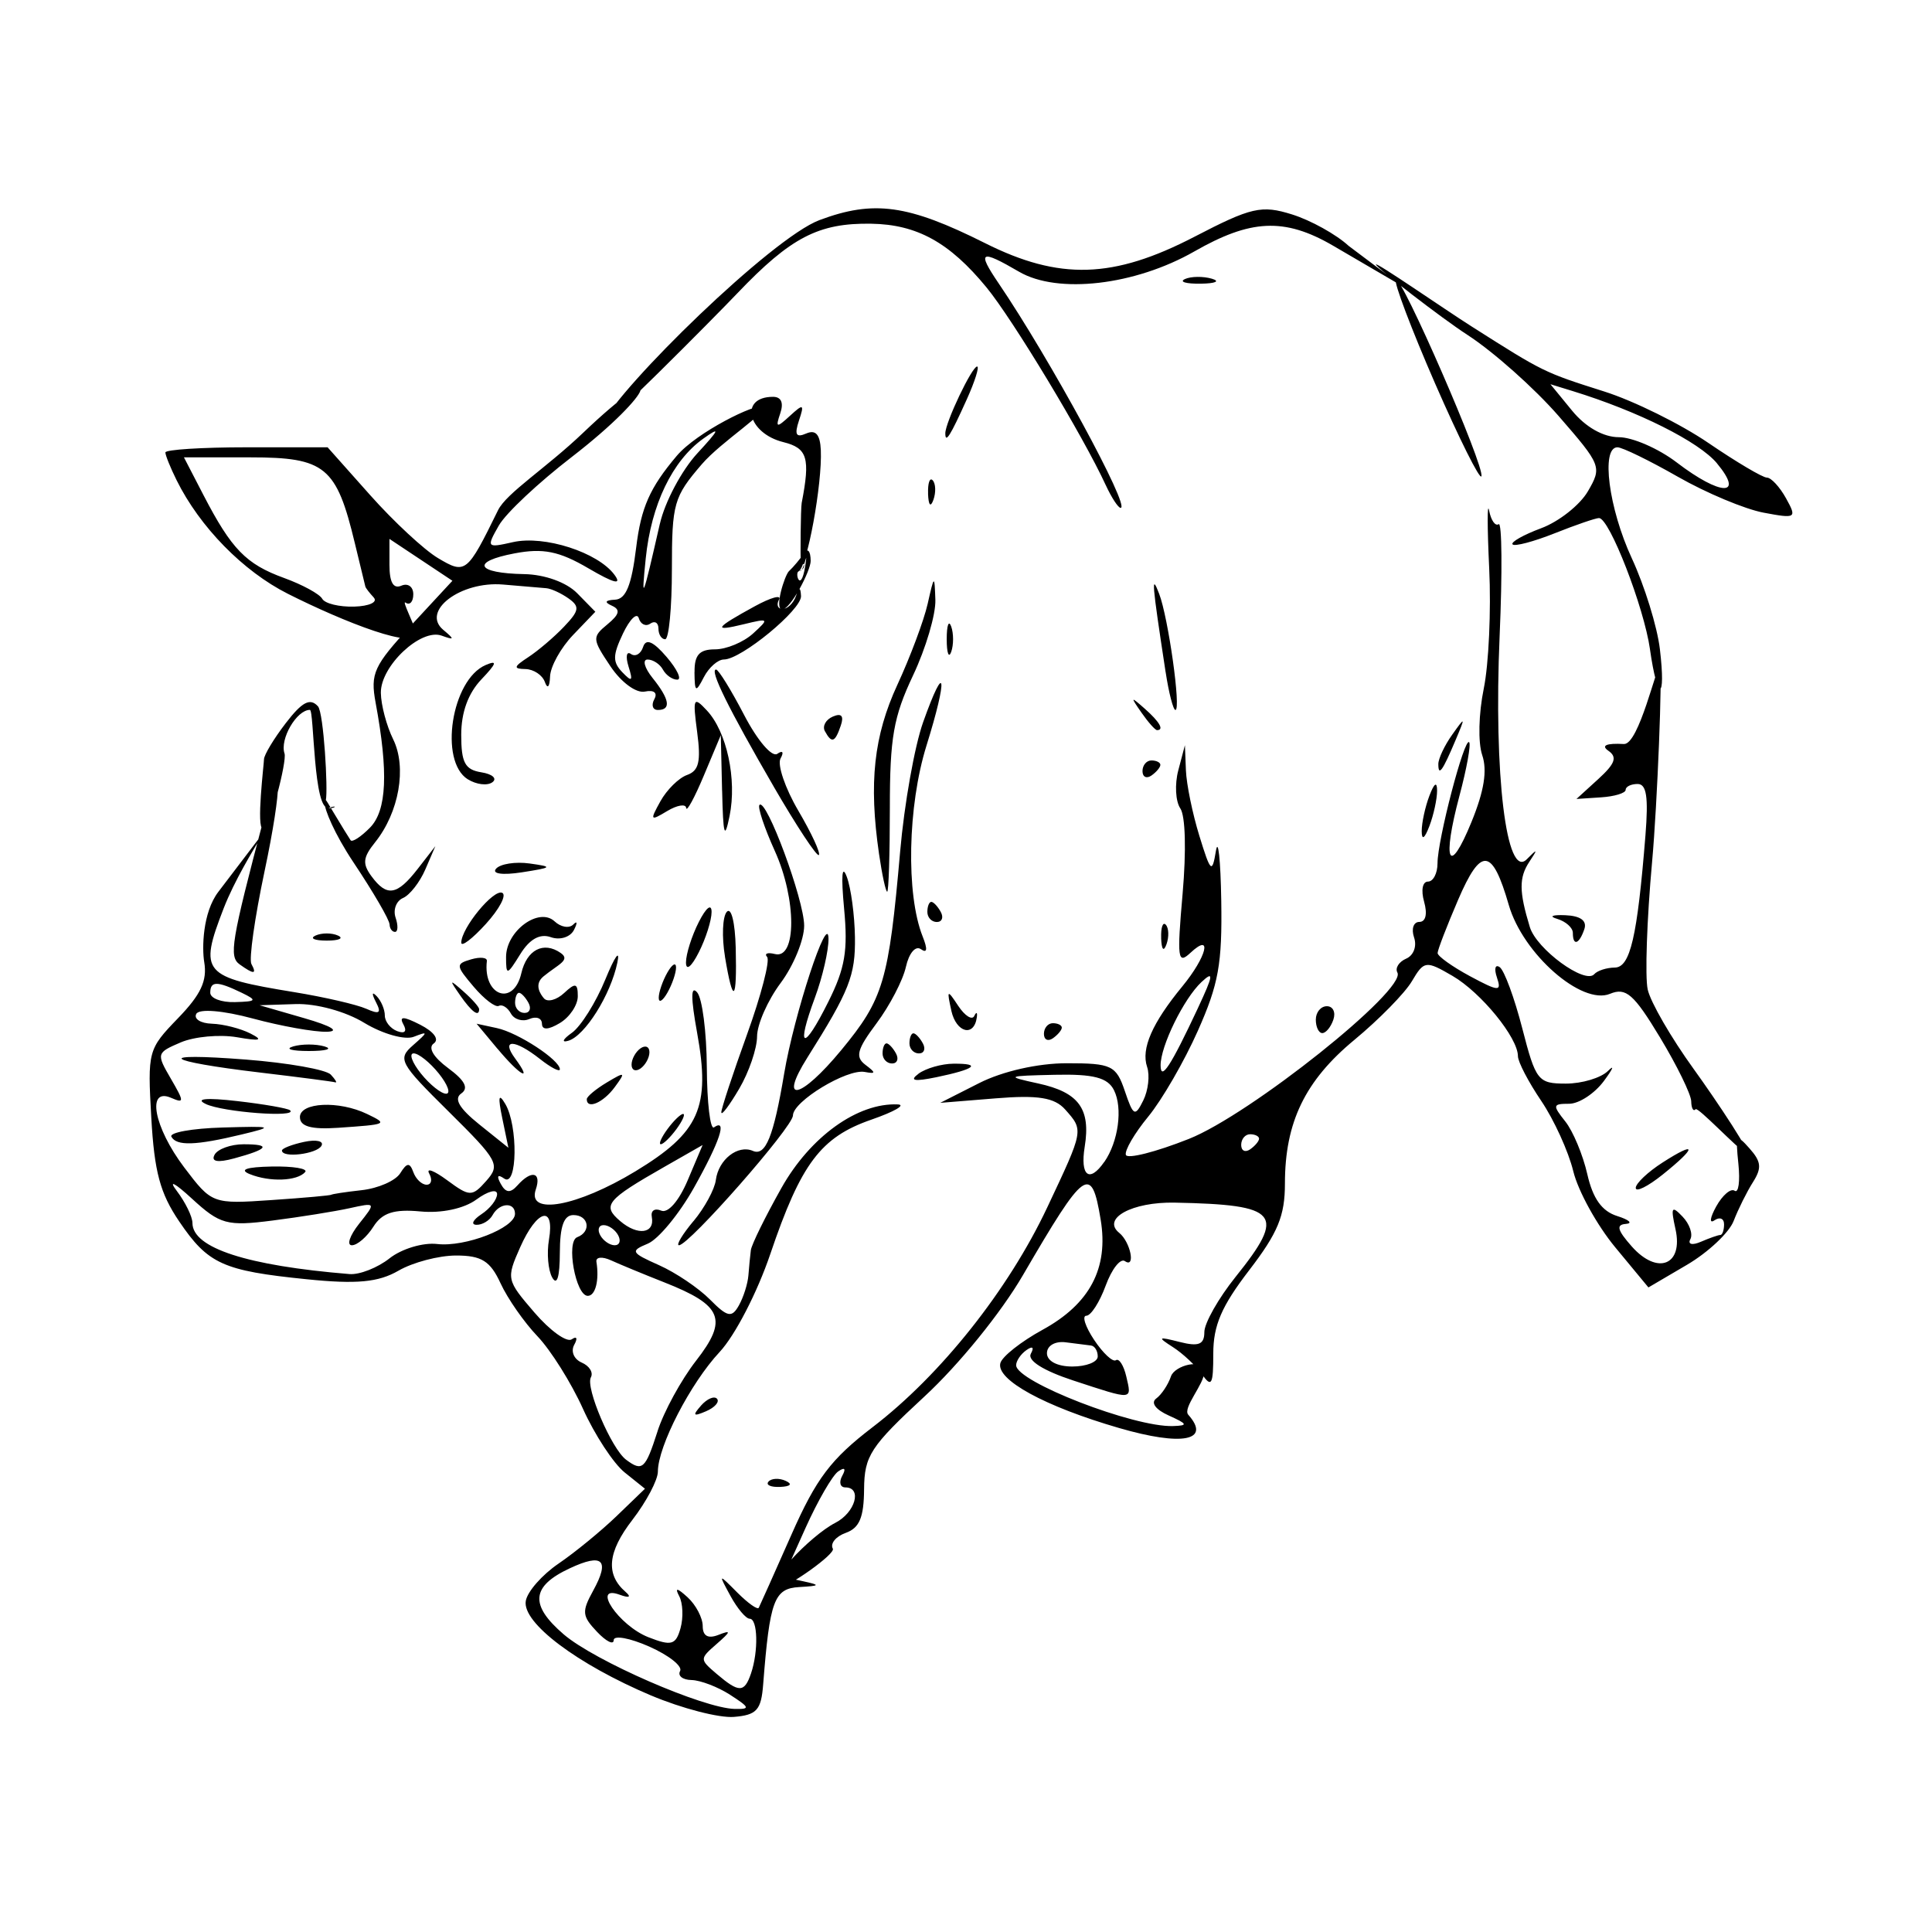 <?xml version="1.0" encoding="UTF-8" standalone="no"?>
<!-- Created with Inkscape (http://www.inkscape.org/) -->
<svg xmlns:dc="http://purl.org/dc/elements/1.1/" xmlns:cc="http://creativecommons.org/ns#" xmlns:rdf="http://www.w3.org/1999/02/22-rdf-syntax-ns#" xmlns:svg="http://www.w3.org/2000/svg" xmlns="http://www.w3.org/2000/svg" version="1.1" width="100%" height="100%" viewBox="0 0 48 48" id="svg2">
<defs id="defs9" />
<path d="M 16.187,42.129 C 14.339,41.348 12.970,40.316 13.063,39.775 c 0.039,-0.232 0.405,-0.649 0.813,-0.927 0.407,-0.277 1.058,-0.810 1.445,-1.183 l 0.703,-0.678 -0.505,-0.405 c -0.277,-0.223 -0.744,-0.934 -1.035,-1.580 -0.291,-0.646 -0.800,-1.456 -1.130,-1.802 -0.330,-0.345 -0.743,-0.937 -0.918,-1.317 -0.255,-0.554 -0.473,-0.690 -1.103,-0.690 -0.431,0 -1.077,0.170 -1.435,0.378 C 9.401,31.858 8.860,31.909 7.624,31.783 5.536,31.572 5.169,31.405 4.450,30.343 3.978,29.646 3.835,29.115 3.759,27.773 c -0.094,-1.659 -0.081,-1.705 0.661,-2.473 0.572,-0.591 0.732,-0.933 0.654,-1.398 -0.057,-0.339 -0.043,-1.228 0.351,-1.745 2.027,-2.652 0.667,-0.972 0.130,0.415 -0.620,1.603 -0.520,1.705 1.758,2.078 0.747,0.122 1.551,0.308 1.785,0.412 0.330,0.147 0.385,0.110 0.242,-0.165 -0.108,-0.211 -0.101,-0.271 0.019,-0.147 0.111,0.115 0.202,0.331 0.202,0.481 0,0.149 0.139,0.324 0.309,0.388 0.188,0.070 0.248,0.005 0.152,-0.169 -0.113,-0.206 0.002,-0.203 0.420,0.010 0.342,0.176 0.478,0.364 0.334,0.465 -0.148,0.103 -0.009,0.340 0.357,0.611 0.419,0.309 0.517,0.499 0.326,0.632 -0.188,0.131 -0.049,0.368 0.450,0.769 l 0.722,0.579 -0.152,-0.734 c -0.111,-0.536 -0.091,-0.633 0.073,-0.358 0.323,0.538 0.303,2.086 -0.024,1.858 -0.165,-0.115 -0.196,-0.068 -0.086,0.132 0.123,0.224 0.238,0.235 0.413,0.038 0.349,-0.393 0.605,-0.335 0.456,0.103 -0.221,0.651 1.030,0.422 2.476,-0.454 1.593,-0.965 1.870,-1.588 1.532,-3.446 -0.158,-0.871 -0.157,-1.180 0.001,-1.000 0.127,0.143 0.235,0.982 0.241,1.864 0.005,0.882 0.085,1.552 0.177,1.490 0.342,-0.234 0.146,0.354 -0.500,1.505 -0.367,0.652 -0.882,1.275 -1.143,1.384 -0.441,0.183 -0.421,0.223 0.277,0.534 0.414,0.184 0.984,0.569 1.266,0.853 0.437,0.441 0.543,0.463 0.720,0.147 0.114,-0.203 0.220,-0.539 0.236,-0.746 0.016,-0.207 0.043,-0.489 0.061,-0.627 0.018,-0.138 0.359,-0.832 0.759,-1.543 0.717,-1.276 1.895,-2.122 2.891,-2.077 0.211,0.009 -0.084,0.180 -0.658,0.379 -1.255,0.435 -1.747,1.089 -2.509,3.338 -0.324,0.956 -0.877,2.025 -1.260,2.435 -0.724,0.775 -1.533,2.342 -1.533,2.970 0,0.207 -0.285,0.748 -0.635,1.202 -0.617,0.800 -0.668,1.354 -0.166,1.789 0.148,0.128 0.089,0.155 -0.149,0.068 -0.715,-0.260 -0.021,0.767 0.714,1.056 0.572,0.224 0.681,0.194 0.798,-0.222 0.074,-0.265 0.060,-0.624 -0.032,-0.798 -0.116,-0.218 -0.052,-0.210 0.208,0.028 0.207,0.189 0.376,0.512 0.376,0.716 0,0.245 0.132,0.320 0.389,0.219 0.324,-0.127 0.317,-0.090 -0.042,0.224 -0.427,0.373 -0.427,0.380 0,0.745 0.556,0.473 0.688,0.471 0.853,-0.012 0.188,-0.554 0.168,-1.359 -0.033,-1.359 -0.093,0 -0.307,-0.254 -0.476,-0.564 -0.306,-0.563 -0.306,-0.563 0.170,-0.085 0.263,0.263 0.502,0.433 0.532,0.376 0.029,-0.056 0.393,-0.871 0.809,-1.811 0.618,-1.400 0.983,-1.883 2.021,-2.677 1.691,-1.294 3.371,-3.408 4.338,-5.461 0.910,-1.931 0.906,-1.909 0.445,-2.429 -0.264,-0.297 -0.674,-0.364 -1.726,-0.278 l -1.379,0.112 0.970,-0.492 c 0.579,-0.293 1.457,-0.492 2.177,-0.492 1.110,0 1.224,0.054 1.439,0.690 0.211,0.625 0.254,0.647 0.458,0.235 0.124,-0.249 0.167,-0.625 0.096,-0.833 -0.154,-0.452 0.124,-1.089 0.875,-2.002 0.609,-0.741 0.757,-1.353 0.201,-0.833 -0.317,0.296 -0.336,0.151 -0.194,-1.473 0.093,-1.071 0.070,-1.929 -0.058,-2.117 -0.118,-0.173 -0.141,-0.597 -0.050,-0.942 l 0.165,-0.627 0.025,0.627 c 0.014,0.345 0.164,1.076 0.334,1.626 0.280,0.909 0.317,0.943 0.411,0.376 0.056,-0.342 0.116,0.213 0.133,1.234 0.025,1.566 -0.065,2.072 -0.582,3.234 -0.336,0.757 -0.891,1.716 -1.232,2.131 -0.341,0.414 -0.591,0.843 -0.556,0.951 0.034,0.108 0.738,-0.069 1.563,-0.396 1.523,-0.602 5.417,-3.708 5.183,-4.134 -0.061,-0.111 0.036,-0.266 0.217,-0.345 0.186,-0.080 0.272,-0.308 0.197,-0.528 -0.072,-0.212 -0.013,-0.385 0.130,-0.385 0.160,0 0.206,-0.194 0.120,-0.501 -0.081,-0.287 -0.040,-0.501 0.096,-0.501 0.130,0 0.237,-0.205 0.237,-0.456 0,-0.580 0.669,-3.139 0.786,-3.007 0.048,0.054 -0.060,0.653 -0.241,1.331 -0.439,1.646 -0.263,2.027 0.300,0.648 0.314,-0.770 0.395,-1.275 0.265,-1.660 -0.106,-0.314 -0.089,-1.026 0.039,-1.652 0.124,-0.605 0.185,-1.947 0.135,-2.982 -0.049,-1.035 -0.050,-1.683 -0.002,-1.439 0.047,0.243 0.154,0.394 0.237,0.337 0.082,-0.057 0.093,1.193 0.024,2.779 -0.149,3.443 0.168,6.057 0.674,5.547 0.269,-0.272 0.280,-0.262 0.065,0.061 -0.260,0.393 -0.258,0.737 0.011,1.622 0.167,0.550 1.370,1.431 1.600,1.172 0.079,-0.089 0.309,-0.163 0.511,-0.165 0.384,-0.003 0.559,-0.756 0.762,-3.286 0.076,-0.955 0.027,-1.275 -0.195,-1.275 -0.163,0 -0.297,0.065 -0.297,0.146 -5.4e-5,0.080 -0.275,0.164 -0.611,0.186 l -0.611,0.040 0.544,-0.496 c 0.418,-0.382 0.476,-0.544 0.248,-0.702 -0.188,-0.131 -0.049,-0.191 0.386,-0.167 0.375,0.021 0.824,-2.003 0.894,-1.923 0.070,0.079 -0.063,3.421 -0.193,4.851 -0.130,1.430 -0.179,2.857 -0.109,3.171 0.069,0.314 0.584,1.203 1.142,1.975 0.560,0.775 1.543,2.245 1.305,2.101 -0.237,-0.143 -1.200,-1.165 -1.257,-1.101 -0.056,0.064 -0.106,-0.024 -0.109,-0.197 -0.003,-0.172 -0.353,-0.888 -0.777,-1.590 -0.649,-1.075 -0.845,-1.245 -1.240,-1.081 -0.701,0.292 -2.163,-0.989 -2.515,-2.205 -0.412,-1.427 -0.690,-1.455 -1.261,-0.127 -0.278,0.647 -0.507,1.241 -0.508,1.319 -0.001,0.077 0.361,0.336 0.804,0.575 0.717,0.385 0.791,0.389 0.670,0.033 -0.074,-0.220 -0.043,-0.335 0.069,-0.257 0.113,0.078 0.365,0.762 0.560,1.518 0.336,1.305 0.392,1.375 1.083,1.375 0.400,0 0.871,-0.141 1.045,-0.313 0.174,-0.172 0.128,-0.059 -0.101,0.250 -0.230,0.310 -0.618,0.564 -0.863,0.564 -0.408,0 -0.416,0.035 -0.095,0.439 0.192,0.241 0.438,0.830 0.547,1.309 0.138,0.608 0.362,0.921 0.742,1.041 0.299,0.094 0.396,0.182 0.216,0.196 -0.248,0.018 -0.212,0.155 0.148,0.561 0.640,0.721 1.285,0.464 1.085,-0.432 -0.122,-0.549 -0.096,-0.595 0.175,-0.311 0.175,0.182 0.263,0.436 0.194,0.563 -0.069,0.128 0.048,0.156 0.264,0.062 0.213,-0.092 0.430,-0.168 0.481,-0.168 0.051,0 0.093,-0.119 0.093,-0.265 0,-0.146 -0.107,-0.190 -0.239,-0.099 -0.132,0.091 -0.112,-0.062 0.044,-0.345 0.156,-0.281 0.362,-0.457 0.458,-0.390 0.096,0.067 0.138,-0.233 0.093,-0.667 -0.075,-0.726 -0.052,-0.756 0.277,-0.384 0.292,0.329 0.308,0.485 0.084,0.839 -0.151,0.238 -0.367,0.672 -0.479,0.963 -0.112,0.290 -0.635,0.781 -1.161,1.090 l -0.956,0.561 -0.824,-0.996 c -0.453,-0.547 -0.923,-1.398 -1.043,-1.891 -0.120,-0.492 -0.479,-1.279 -0.797,-1.749 -0.318,-0.470 -0.578,-0.969 -0.578,-1.110 0,-0.458 -0.913,-1.578 -1.624,-1.993 -0.664,-0.387 -0.708,-0.381 -1.011,0.132 -0.174,0.295 -0.817,0.951 -1.429,1.457 -1.225,1.013 -1.725,2.047 -1.725,3.569 0,0.802 -0.173,1.222 -0.890,2.156 -0.686,0.894 -0.890,1.368 -0.890,2.070 0,0.771 -0.042,0.850 -0.278,0.517 -0.153,-0.216 -0.478,-0.521 -0.723,-0.678 -0.394,-0.252 -0.375,-0.267 0.167,-0.129 0.471,0.120 0.612,0.063 0.612,-0.246 0,-0.221 0.350,-0.840 0.779,-1.375 1.260,-1.572 1.082,-1.789 -1.515,-1.841 -1.058,-0.021 -1.821,0.395 -1.378,0.752 0.279,0.225 0.413,0.891 0.140,0.701 -0.111,-0.077 -0.326,0.196 -0.477,0.608 -0.151,0.412 -0.368,0.749 -0.481,0.749 -0.113,0 -0.026,0.270 0.194,0.601 0.220,0.330 0.463,0.557 0.541,0.504 0.077,-0.053 0.193,0.127 0.257,0.402 0.139,0.599 0.186,0.595 -1.314,0.103 -0.745,-0.244 -1.149,-0.498 -1.057,-0.666 0.088,-0.161 0.044,-0.198 -0.108,-0.091 -0.141,0.098 -0.257,0.268 -0.257,0.377 0,0.409 2.923,1.543 3.897,1.511 0.380,-0.012 0.365,-0.050 -0.105,-0.262 -0.328,-0.147 -0.454,-0.318 -0.311,-0.423 0.131,-0.096 0.296,-0.344 0.366,-0.551 0.090,-0.268 0.812,-0.468 0.824,-0.101 0.009,0.282 -0.542,0.889 -0.395,1.055 0.574,0.647 -0.148,0.787 -1.717,0.331 -1.851,-0.537 -3.063,-1.200 -2.951,-1.613 0.044,-0.164 0.517,-0.537 1.049,-0.828 1.175,-0.643 1.643,-1.531 1.443,-2.737 -0.230,-1.384 -0.387,-1.272 -1.932,1.381 -0.541,0.930 -1.587,2.220 -2.443,3.011 -1.346,1.245 -1.496,1.475 -1.503,2.307 -0.005,0.701 -0.115,0.962 -0.456,1.084 -0.246,0.088 -0.391,0.265 -0.320,0.393 0.070,0.128 -1.099,0.951 -1.300,0.951 -0.496,0 0.759,-1.287 1.360,-1.593 0.497,-0.253 0.676,-0.881 0.250,-0.881 -0.129,0 -0.164,-0.130 -0.076,-0.289 0.099,-0.181 0.061,-0.221 -0.102,-0.107 -0.143,0.100 -0.508,0.731 -0.810,1.402 l -0.548,1.220 0.497,0.108 c 0.428,0.093 0.414,0.112 -0.105,0.142 -0.625,0.035 -0.734,0.329 -0.897,2.418 -0.049,0.639 -0.159,0.761 -0.726,0.808 -0.367,0.030 -1.296,-0.210 -2.065,-0.535 z m 1.953,-0.022 c -0.306,-0.197 -0.738,-0.362 -0.959,-0.367 -0.221,-0.004 -0.349,-0.105 -0.284,-0.224 0.065,-0.118 -0.279,-0.391 -0.766,-0.607 -0.486,-0.215 -0.884,-0.287 -0.884,-0.160 0,0.126 -0.187,0.033 -0.415,-0.208 -0.373,-0.394 -0.382,-0.499 -0.093,-1.025 0.418,-0.761 0.236,-0.935 -0.581,-0.553 -0.961,0.448 -1.004,0.911 -0.153,1.642 0.767,0.659 3.465,1.836 4.250,1.853 0.390,0.008 0.376,-0.034 -0.111,-0.348 z M 16.334,35.565 c 0.157,-0.492 0.590,-1.284 0.960,-1.759 0.798,-1.024 0.657,-1.375 -0.782,-1.943 -0.513,-0.202 -1.112,-0.450 -1.331,-0.550 -0.219,-0.100 -0.382,-0.084 -0.363,0.036 0.074,0.458 -0.024,0.846 -0.215,0.846 -0.301,0 -0.545,-1.351 -0.263,-1.457 0.359,-0.135 0.288,-0.550 -0.094,-0.550 -0.236,0 -0.335,0.273 -0.337,0.941 -0.002,0.599 -0.070,0.821 -0.189,0.611 -0.102,-0.181 -0.139,-0.604 -0.081,-0.941 0.148,-0.872 -0.297,-0.755 -0.715,0.188 -0.348,0.786 -0.342,0.813 0.353,1.621 0.388,0.452 0.806,0.752 0.928,0.667 0.125,-0.087 0.152,-0.027 0.061,0.137 -0.089,0.163 -0.007,0.357 0.187,0.441 0.190,0.082 0.293,0.247 0.227,0.367 -0.138,0.253 0.513,1.777 0.876,2.047 0.404,0.301 0.478,0.234 0.779,-0.702 z M 27.273,33.700 c 0,-0.138 -0.075,-0.260 -0.167,-0.271 -0.091,-0.011 -0.375,-0.047 -0.631,-0.080 -0.262,-0.033 -0.464,0.084 -0.464,0.271 0,0.196 0.256,0.331 0.631,0.331 0.347,0 0.631,-0.112 0.631,-0.250 z M 9.679,31.262 c 0.300,-0.236 0.832,-0.396 1.182,-0.355 0.696,0.082 1.934,-0.398 1.934,-0.750 0,-0.300 -0.386,-0.279 -0.556,0.030 -0.075,0.138 -0.257,0.247 -0.402,0.243 -0.145,-0.004 -0.089,-0.122 0.124,-0.263 0.214,-0.140 0.389,-0.365 0.389,-0.500 0,-0.134 -0.231,-0.073 -0.514,0.135 -0.307,0.226 -0.868,0.346 -1.391,0.296 -0.655,-0.062 -0.950,0.033 -1.168,0.378 -0.160,0.254 -0.401,0.462 -0.535,0.462 -0.134,0 -0.053,-0.239 0.179,-0.533 0.424,-0.532 0.423,-0.533 -0.243,-0.386 -0.367,0.080 -1.225,0.218 -1.907,0.305 -1.133,0.145 -1.304,0.098 -2.004,-0.545 -0.428,-0.394 -0.593,-0.478 -0.375,-0.191 0.214,0.282 0.389,0.641 0.389,0.797 0,0.620 1.356,1.061 3.903,1.269 0.248,0.020 0.697,-0.156 0.997,-0.393 z M 15.357,30.688 c -0.075,-0.138 -0.237,-0.250 -0.360,-0.250 -0.122,0 -0.160,0.112 -0.085,0.250 0.075,0.138 0.237,0.250 0.360,0.250 0.122,0 0.160,-0.112 0.085,-0.250 z m 0.837,-0.461 c -0.029,-0.150 0.076,-0.217 0.233,-0.149 0.168,0.072 0.439,-0.237 0.658,-0.753 l 0.371,-0.877 -0.939,0.536 c -1.455,0.830 -1.565,0.964 -1.108,1.354 0.435,0.372 0.866,0.312 0.784,-0.109 z M 8.231,29.685 c 0,-0.017 0.338,-0.069 0.751,-0.115 0.413,-0.045 0.847,-0.235 0.963,-0.423 0.164,-0.264 0.236,-0.270 0.324,-0.026 0.062,0.172 0.210,0.313 0.330,0.313 0.119,0 0.148,-0.124 0.065,-0.276 -0.083,-0.152 0.116,-0.078 0.445,0.164 0.561,0.414 0.620,0.415 0.973,0.016 0.353,-0.398 0.296,-0.503 -0.929,-1.715 -1.231,-1.217 -1.282,-1.311 -0.890,-1.655 0.378,-0.332 0.380,-0.351 0.016,-0.209 -0.218,0.085 -0.768,-0.069 -1.221,-0.342 C 8.589,25.128 7.855,24.929 7.343,24.946 l -0.894,0.029 1.113,0.322 c 0.672,0.194 0.893,0.328 0.556,0.337 -0.306,0.008 -1.132,-0.139 -1.836,-0.329 -0.742,-0.200 -1.332,-0.248 -1.405,-0.116 -0.068,0.125 0.106,0.236 0.389,0.245 0.282,0.009 0.714,0.119 0.959,0.245 0.328,0.167 0.239,0.191 -0.336,0.091 -0.430,-0.074 -1.059,-0.017 -1.399,0.128 -0.602,0.257 -0.608,0.279 -0.247,0.899 0.337,0.580 0.338,0.621 0.007,0.478 -0.616,-0.266 -0.426,0.734 0.328,1.731 0.685,0.904 0.701,0.910 2.171,0.809 0.814,-0.055 1.480,-0.115 1.480,-0.133 z m -2.023,-0.513 c -0.277,-0.112 -0.088,-0.178 0.543,-0.190 0.533,-0.010 0.907,0.052 0.830,0.138 -0.200,0.226 -0.879,0.251 -1.374,0.051 z M 5.330,28.690 c 0.078,-0.143 0.404,-0.261 0.723,-0.261 0.698,0 0.617,0.120 -0.235,0.351 -0.413,0.112 -0.581,0.081 -0.487,-0.090 z m 1.675,-0.106 c 0,-0.052 0.247,-0.149 0.550,-0.214 0.302,-0.065 0.497,-0.021 0.432,0.096 -0.114,0.207 -0.982,0.312 -0.982,0.118 z M 4.258,28.241 c -0.055,-0.103 0.514,-0.206 1.267,-0.228 1.262,-0.037 1.299,-0.024 0.478,0.173 -1.142,0.275 -1.618,0.290 -1.745,0.055 z M 7.451,27.756 c 0,-0.371 0.970,-0.417 1.670,-0.079 0.522,0.252 0.510,0.258 -0.723,0.343 -0.663,0.045 -0.946,-0.033 -0.946,-0.264 z M 5.112,27.428 c -0.277,-0.132 0.017,-0.160 0.779,-0.072 0.673,0.077 1.266,0.181 1.317,0.230 0.191,0.186 -1.670,0.046 -2.097,-0.158 z M 6.471,26.648 C 4.045,26.360 3.808,26.145 6.114,26.325 c 1.041,0.081 1.988,0.249 2.104,0.373 0.116,0.124 0.166,0.210 0.111,0.192 -0.055,-0.018 -0.891,-0.127 -1.859,-0.242 z m 0.812,-0.650 c 0.214,-0.063 0.565,-0.063 0.779,0 0.214,0.063 0.038,0.114 -0.389,0.114 -0.428,0 -0.604,-0.051 -0.389,-0.114 z M 27.436,28.869 c 0.349,-0.503 0.463,-1.338 0.241,-1.783 -0.155,-0.313 -0.509,-0.405 -1.474,-0.383 -1.204,0.027 -1.225,0.038 -0.411,0.215 1.010,0.219 1.310,0.628 1.157,1.574 -0.117,0.725 0.117,0.907 0.485,0.376 z m 3.845,-0.579 c 0,-0.060 -0.100,-0.110 -0.222,-0.110 -0.122,0 -0.222,0.119 -0.222,0.265 0,0.146 0.100,0.195 0.222,0.110 0.122,-0.085 0.222,-0.204 0.222,-0.265 z M 10.903,26.672 c -0.221,-0.276 -0.503,-0.501 -0.625,-0.501 -0.122,0 -0.041,0.225 0.180,0.501 0.221,0.276 0.503,0.501 0.625,0.501 0.122,0 0.041,-0.225 -0.180,-0.501 z m 18.860,-1.629 c 0.383,-0.819 0.399,-0.936 0.088,-0.645 -0.440,0.411 -1.021,1.597 -1.016,2.074 0.004,0.396 0.253,0.013 0.928,-1.428 z M 6.003,24.664 c -0.608,-0.294 -0.779,-0.294 -0.779,0 0,0.138 0.275,0.243 0.612,0.233 0.542,-0.015 0.561,-0.042 0.167,-0.233 z M 19.093,36.810 c 0.074,-0.083 0.266,-0.092 0.426,-0.019 0.177,0.080 0.124,0.139 -0.134,0.151 -0.234,0.010 -0.366,-0.048 -0.292,-0.131 z m -1.678,-1.887 c 0.151,-0.171 0.330,-0.248 0.399,-0.171 0.068,0.077 -0.055,0.217 -0.274,0.311 -0.317,0.136 -0.342,0.107 -0.124,-0.140 z m -0.185,-4.584 c 0.275,-0.330 0.525,-0.790 0.555,-1.023 0.066,-0.507 0.546,-0.884 0.921,-0.722 0.314,0.136 0.514,-0.355 0.776,-1.919 0.247,-1.471 1.092,-4.046 1.102,-3.355 0.004,0.293 -0.148,0.955 -0.339,1.470 -0.477,1.288 -0.286,1.344 0.335,0.098 0.417,-0.836 0.490,-1.270 0.391,-2.318 -0.076,-0.815 -0.052,-1.105 0.067,-0.787 0.104,0.276 0.195,0.953 0.203,1.505 0.013,0.946 -0.137,1.328 -1.182,2.987 -0.731,1.161 -0.169,1.039 0.840,-0.183 1.052,-1.273 1.182,-1.711 1.465,-4.937 0.102,-1.173 0.359,-2.617 0.570,-3.210 0.559,-1.572 0.622,-1.144 0.084,0.580 -0.468,1.500 -0.512,3.695 -0.095,4.741 0.128,0.322 0.113,0.426 -0.045,0.315 -0.133,-0.092 -0.295,0.100 -0.371,0.441 -0.074,0.333 -0.402,0.963 -0.728,1.400 -0.488,0.654 -0.537,0.836 -0.278,1.033 0.266,0.201 0.263,0.229 -0.019,0.177 -0.442,-0.081 -1.781,0.731 -1.781,1.081 0,0.284 -2.583,3.225 -2.832,3.225 -0.077,0 0.084,-0.270 0.360,-0.600 z m 23.409,-0.825 c 6.65e-4,-0.112 0.301,-0.397 0.668,-0.632 0.857,-0.550 0.857,-0.386 -0.001,0.302 -0.367,0.294 -0.667,0.443 -0.666,0.330 z M 16.583,28.052 c 0.152,-0.207 0.327,-0.376 0.388,-0.376 0.061,0 -0.013,0.169 -0.165,0.376 -0.152,0.207 -0.327,0.376 -0.388,0.376 -0.061,0 0.013,-0.169 0.165,-0.376 z m 1.337,-0.413 c -8.91e-4,-0.089 0.286,-0.959 0.638,-1.934 0.352,-0.974 0.577,-1.842 0.501,-1.929 -0.076,-0.086 0.011,-0.119 0.195,-0.073 0.539,0.135 0.538,-1.362 -0.002,-2.557 -0.260,-0.575 -0.433,-1.091 -0.384,-1.147 0.167,-0.189 1.111,2.357 1.111,2.999 0,0.352 -0.263,0.993 -0.584,1.424 -0.321,0.430 -0.585,1.028 -0.586,1.328 -8.92e-4,0.299 -0.200,0.884 -0.443,1.298 -0.243,0.414 -0.443,0.679 -0.443,0.590 z m -3.342,-0.330 c 0,-0.064 0.225,-0.252 0.501,-0.417 0.454,-0.272 0.472,-0.261 0.195,0.116 -0.284,0.388 -0.696,0.566 -0.696,0.300 z m 8.240,-0.632 c 0.183,-0.135 0.576,-0.248 0.872,-0.250 0.714,-0.005 0.533,0.137 -0.426,0.336 -0.548,0.113 -0.680,0.088 -0.445,-0.085 z m -10.461,-0.623 -0.516,-0.620 0.505,0.109 c 0.528,0.114 1.564,0.793 1.564,1.024 0,0.073 -0.222,-0.041 -0.494,-0.256 -0.629,-0.496 -0.980,-0.504 -0.618,-0.014 0.450,0.611 0.121,0.429 -0.439,-0.243 z m 3.334,0.398 c 0,-0.138 0.100,-0.320 0.222,-0.406 0.122,-0.085 0.222,-0.042 0.222,0.095 0,0.138 -0.100,0.320 -0.222,0.406 -0.122,0.085 -0.222,0.042 -0.222,-0.095 z m 6.236,-0.280 c 0,-0.138 0.044,-0.250 0.098,-0.250 0.054,0 0.160,0.112 0.235,0.250 0.075,0.138 0.031,0.250 -0.098,0.250 -0.129,0 -0.235,-0.112 -0.235,-0.250 z m 0.668,-0.250 c 0,-0.138 0.044,-0.250 0.098,-0.250 0.054,0 0.160,0.112 0.235,0.250 0.075,0.138 0.031,0.250 -0.098,0.250 -0.129,0 -0.235,-0.112 -0.235,-0.250 z m -8.389,-0.260 c 0.224,-0.159 0.600,-0.758 0.835,-1.332 0.235,-0.573 0.369,-0.760 0.297,-0.415 -0.166,0.803 -0.807,1.823 -1.220,1.943 -0.176,0.051 -0.136,-0.037 0.087,-0.196 z m 11.730,0.024 c 0,-0.146 0.100,-0.265 0.222,-0.265 0.122,0 0.222,0.049 0.222,0.110 0,0.060 -0.100,0.180 -0.222,0.265 -0.122,0.085 -0.222,0.035 -0.222,-0.110 z M 13.464,25.434 c 0,-0.138 -0.140,-0.191 -0.311,-0.117 -0.171,0.074 -0.378,0.012 -0.460,-0.137 -0.082,-0.149 -0.217,-0.234 -0.300,-0.189 -0.083,0.045 -0.364,-0.168 -0.625,-0.476 -0.447,-0.528 -0.451,-0.566 -0.063,-0.680 0.225,-0.066 0.402,-0.047 0.391,0.041 -0.100,0.868 0.662,1.140 0.856,0.305 0.135,-0.585 0.553,-0.801 0.978,-0.505 0.256,0.178 -0.065,0.284 -0.428,0.583 -0.244,0.201 -0.073,0.447 0.014,0.547 0.088,0.099 0.314,0.038 0.500,-0.135 0.279,-0.261 0.339,-0.247 0.339,0.080 0,0.219 -0.200,0.519 -0.445,0.666 -0.288,0.173 -0.445,0.179 -0.445,0.016 z m -0.334,-0.518 c -0.075,-0.138 -0.181,-0.250 -0.235,-0.250 -0.054,0 -0.098,0.112 -0.098,0.250 0,0.138 0.106,0.250 0.235,0.250 0.129,0 0.173,-0.112 0.098,-0.250 z m 10.507,0.198 c -0.118,-0.531 -0.105,-0.540 0.171,-0.122 0.165,0.248 0.344,0.361 0.397,0.250 0.053,-0.110 0.082,-0.095 0.064,0.033 -0.068,0.498 -0.510,0.385 -0.633,-0.162 z m 9.054,0.219 c 0,-0.184 0.124,-0.334 0.275,-0.334 0.151,0 0.224,0.150 0.161,0.334 -0.062,0.184 -0.186,0.334 -0.275,0.334 -0.088,0 -0.161,-0.150 -0.161,-0.334 z M 11.431,24.727 c -0.277,-0.398 -0.269,-0.406 0.084,-0.094 0.214,0.189 0.389,0.387 0.389,0.439 0,0.206 -0.182,0.073 -0.473,-0.344 z m 4.935,0.062 c 0,-0.138 0.097,-0.420 0.215,-0.627 0.118,-0.207 0.215,-0.263 0.215,-0.125 0,0.138 -0.097,0.420 -0.215,0.627 -0.118,0.207 -0.215,0.263 -0.215,0.125 z M 18.012,23.767 c -0.082,-0.493 -0.061,-0.994 0.045,-1.113 0.111,-0.123 0.206,0.262 0.222,0.897 0.033,1.346 -0.066,1.427 -0.268,0.216 z M 5.955,23.961 c -0.272,-0.195 -0.212,-0.557 0.604,-3.649 0.456,-1.727 0.465,-0.794 0.012,1.343 -0.242,1.145 -0.389,2.178 -0.325,2.295 0.142,0.260 0.061,0.263 -0.292,0.010 z m 6.618,-0.184 c 0,-0.648 0.818,-1.249 1.207,-0.885 0.154,0.144 0.363,0.179 0.463,0.077 0.100,-0.102 0.107,-0.040 0.016,0.137 -0.091,0.178 -0.349,0.258 -0.573,0.178 -0.270,-0.096 -0.527,0.045 -0.760,0.422 -0.330,0.532 -0.353,0.536 -0.353,0.070 z m 4.470,0.134 c 0,-0.207 0.143,-0.658 0.318,-1.003 0.183,-0.362 0.318,-0.468 0.318,-0.250 0,0.207 -0.143,0.658 -0.318,1.003 -0.183,0.362 -0.318,0.468 -0.318,0.250 z m -5.583,-0.490 c 0,-0.363 0.804,-1.341 1.018,-1.239 0.113,0.054 -0.069,0.401 -0.406,0.772 -0.336,0.370 -0.612,0.580 -0.612,0.466 z m 17.389,-0.116 c -0.009,-0.264 0.042,-0.412 0.116,-0.329 0.074,0.083 0.081,0.299 0.017,0.481 -0.071,0.200 -0.123,0.140 -0.134,-0.151 z M 7.840,23.243 c 0.153,-0.069 0.403,-0.069 0.556,0 0.153,0.069 0.027,0.126 -0.278,0.126 -0.306,0 -0.431,-0.056 -0.278,-0.126 z M 39.077,23.177 c 0,-0.127 -0.175,-0.284 -0.389,-0.348 -0.214,-0.063 -0.125,-0.104 0.197,-0.091 0.383,0.015 0.549,0.137 0.477,0.348 -0.128,0.377 -0.285,0.427 -0.285,0.091 z M 9.677,22.963 c 0,-0.107 -0.400,-0.796 -0.890,-1.530 C 8.297,20.698 8.066,20.113 8.066,19.958 c 0,-0.154 -0.002,-0.145 0.201,0.195 0.204,0.341 0.404,0.666 0.444,0.723 0.039,0.056 0.256,-0.084 0.481,-0.313 0.418,-0.426 0.461,-1.374 0.140,-3.105 -0.134,-0.725 -0.046,-0.918 0.879,-1.918 l 1.029,-1.111 -0.782,-0.520 -0.782,-0.520 v 0.645 c 0,0.435 0.096,0.603 0.296,0.517 0.163,-0.070 0.296,0.025 0.296,0.213 0,0.187 -0.086,0.281 -0.191,0.208 -0.105,-0.073 0.218,0.543 0.252,0.725 0.092,0.501 -1.801,-0.251 -3.176,-0.944 C 6.041,14.193 4.965,13.095 4.388,11.931 4.235,11.623 4.109,11.312 4.109,11.241 c 0,-0.070 0.906,-0.128 2.015,-0.128 h 2.015 l 1.061,1.192 c 0.583,0.655 1.340,1.358 1.682,1.561 0.685,0.408 0.722,0.379 1.491,-1.189 0.210,-0.429 1.197,-1.048 2.115,-1.925 2.027,-1.934 1.863,-1.054 -0.296,0.612 -0.810,0.625 -1.622,1.383 -1.799,1.693 -0.312,0.548 -0.302,0.560 0.353,0.412 0.779,-0.175 2.109,0.253 2.521,0.813 0.193,0.262 -0.011,0.211 -0.646,-0.161 -0.726,-0.426 -1.128,-0.508 -1.839,-0.372 -1.092,0.207 -0.957,0.493 0.243,0.515 0.509,0.009 1.049,0.204 1.315,0.475 l 0.451,0.460 -0.554,0.578 c -0.304,0.318 -0.562,0.781 -0.571,1.030 -0.010,0.263 -0.064,0.320 -0.129,0.137 -0.061,-0.172 -0.279,-0.317 -0.483,-0.321 -0.307,-0.006 -0.294,-0.057 0.071,-0.296 0.243,-0.159 0.643,-0.499 0.887,-0.756 0.381,-0.400 0.398,-0.500 0.113,-0.703 -0.182,-0.129 -0.431,-0.244 -0.553,-0.254 -0.122,-0.010 -0.605,-0.051 -1.074,-0.091 -1.053,-0.090 -2.043,0.658 -1.486,1.125 0.287,0.240 0.281,0.260 -0.041,0.144 -0.517,-0.186 -1.519,0.757 -1.509,1.423 0.004,0.300 0.142,0.820 0.307,1.155 0.342,0.697 0.145,1.815 -0.450,2.557 -0.303,0.377 -0.319,0.532 -0.090,0.843 0.382,0.519 0.635,0.479 1.149,-0.183 l 0.438,-0.564 -0.249,0.578 c -0.137,0.318 -0.387,0.638 -0.555,0.710 -0.167,0.072 -0.250,0.292 -0.184,0.487 0.066,0.195 0.060,0.355 -0.014,0.355 -0.074,0 -0.135,-0.087 -0.135,-0.194 z M 9.289,14.848 C 9.184,14.736 9.088,14.613 9.077,14.573 9.066,14.533 8.948,14.048 8.816,13.496 8.359,11.592 8.081,11.363 6.220,11.363 H 4.570 l 0.487,0.941 c 0.695,1.340 1.056,1.712 1.999,2.055 0.457,0.166 0.885,0.399 0.950,0.518 0.065,0.118 0.423,0.205 0.795,0.194 0.372,-0.011 0.591,-0.112 0.485,-0.224 z M 23.040,22.657 c 0,-0.138 0.044,-0.250 0.098,-0.250 0.054,0 0.160,0.112 0.235,0.250 0.075,0.138 0.031,0.250 -0.098,0.250 -0.129,0 -0.235,-0.112 -0.235,-0.250 z m -1.201,-1.443 c -0.257,-1.769 -0.130,-2.932 0.457,-4.203 0.319,-0.690 0.657,-1.593 0.751,-2.007 0.164,-0.726 0.170,-0.730 0.192,-0.100 0.012,0.359 -0.236,1.203 -0.554,1.875 -0.487,1.032 -0.577,1.546 -0.577,3.299 0,1.142 -0.030,2.076 -0.066,2.076 -0.036,0 -0.128,-0.423 -0.203,-0.941 z m -9.515,0.369 c 0.107,-0.121 0.483,-0.179 0.834,-0.130 0.588,0.082 0.573,0.100 -0.195,0.220 -0.478,0.074 -0.751,0.036 -0.639,-0.089 z m 6.900,-2.038 c -1.128,-1.946 -1.604,-2.910 -1.433,-2.910 0.060,0 0.374,0.508 0.697,1.129 0.328,0.631 0.691,1.056 0.823,0.965 0.135,-0.094 0.170,-0.045 0.081,0.116 -0.084,0.154 0.114,0.738 0.443,1.298 0.328,0.559 0.557,1.054 0.509,1.100 -0.048,0.045 -0.553,-0.719 -1.121,-1.699 z m -1.284,0.100 -0.032,-1.380 -0.421,1.003 c -0.231,0.552 -0.429,0.915 -0.439,0.806 -0.009,-0.108 -0.223,-0.073 -0.473,0.077 -0.421,0.254 -0.433,0.235 -0.167,-0.244 0.158,-0.285 0.456,-0.580 0.662,-0.653 0.294,-0.105 0.348,-0.333 0.251,-1.063 -0.113,-0.854 -0.093,-0.898 0.240,-0.541 0.496,0.528 0.751,1.712 0.565,2.623 -0.124,0.607 -0.159,0.487 -0.185,-0.627 z m 17.382,1.003 c 0,-0.207 0.086,-0.602 0.191,-0.878 0.120,-0.316 0.191,-0.362 0.191,-0.125 0,0.207 -0.086,0.602 -0.191,0.878 -0.120,0.316 -0.191,0.362 -0.191,0.125 z M 11.621,19.361 c -0.719,-0.453 -0.403,-2.474 0.444,-2.838 0.301,-0.129 0.276,-0.044 -0.105,0.356 -0.329,0.346 -0.501,0.819 -0.501,1.378 0,0.691 0.093,0.866 0.501,0.931 0.275,0.044 0.398,0.155 0.273,0.247 -0.125,0.092 -0.400,0.058 -0.612,-0.075 z m 16.764,-0.203 c 0,-0.146 0.100,-0.265 0.222,-0.265 0.122,0 0.222,0.049 0.222,0.110 0,0.060 -0.100,0.180 -0.222,0.265 -0.122,0.085 -0.222,0.035 -0.222,-0.110 z M 6.559,18.865 c 0,-0.107 0.243,-0.511 0.541,-0.899 0.407,-0.530 0.605,-0.633 0.800,-0.417 0.142,0.157 0.253,2.076 0.195,2.332 -0.087,0.383 0.479,0.067 0.080,0.188 -0.396,0.120 -0.368,-2.432 -0.476,-2.432 -0.329,0 -0.752,0.726 -0.630,1.084 0.063,0.185 -0.365,1.869 -0.537,1.869 -0.172,0 0.027,-1.620 0.027,-1.727 z m 29.176,0.117 c 0,-0.134 0.155,-0.464 0.346,-0.731 0.326,-0.459 0.331,-0.451 0.081,0.140 -0.324,0.768 -0.427,0.910 -0.427,0.591 z M 20.494,18.166 c -0.067,-0.123 0.021,-0.287 0.198,-0.363 0.214,-0.092 0.280,-0.017 0.197,0.224 -0.143,0.421 -0.225,0.450 -0.395,0.138 z m 7.863,-0.465 c -0.277,-0.398 -0.269,-0.406 0.084,-0.094 0.370,0.327 0.488,0.533 0.305,0.533 -0.046,0 -0.221,-0.197 -0.389,-0.439 z M 16.257,17.370 c 0.086,-0.158 -0.009,-0.235 -0.235,-0.188 -0.216,0.045 -0.588,-0.228 -0.857,-0.630 -0.454,-0.678 -0.457,-0.724 -0.073,-1.041 0.299,-0.247 0.328,-0.364 0.111,-0.462 -0.196,-0.088 -0.170,-0.137 0.078,-0.150 0.270,-0.014 0.410,-0.358 0.524,-1.291 0.122,-1.000 0.337,-1.487 1.009,-2.283 0.495,-0.587 1.981,-1.320 2.129,-1.216 0.170,0.118 -1.012,0.850 -1.507,1.425 -0.697,0.810 -0.743,0.971 -0.743,2.606 0,0.958 -0.075,1.742 -0.167,1.742 -0.091,0 -0.167,-0.119 -0.167,-0.265 0,-0.146 -0.091,-0.201 -0.203,-0.123 -0.112,0.078 -0.240,0.017 -0.285,-0.134 -0.044,-0.151 -0.221,0.019 -0.393,0.379 -0.258,0.544 -0.261,0.708 -0.015,0.964 0.239,0.249 0.268,0.222 0.153,-0.143 -0.077,-0.248 -0.051,-0.389 0.059,-0.312 0.110,0.077 0.247,-0.001 0.303,-0.175 0.070,-0.217 0.251,-0.140 0.584,0.249 0.265,0.310 0.383,0.564 0.263,0.564 -0.120,0 -0.280,-0.112 -0.355,-0.250 -0.075,-0.138 -0.247,-0.250 -0.381,-0.250 -0.134,0 -0.078,0.206 0.124,0.458 0.424,0.528 0.469,0.795 0.132,0.795 -0.129,0 -0.169,-0.120 -0.089,-0.267 z m 0.138,-4.357 c 0.123,-0.542 0.542,-1.329 0.929,-1.749 0.554,-0.600 0.585,-0.678 0.147,-0.365 -0.768,0.549 -1.292,1.640 -1.428,2.976 -0.114,1.118 -0.083,1.042 0.351,-0.862 z m 12.564,3.684 c -0.342,-2.242 -0.361,-2.466 -0.160,-1.944 0.227,0.593 0.549,2.886 0.404,2.886 -0.055,0 -0.164,-0.423 -0.243,-0.941 z m -11.703,0 c -0.005,-0.424 0.120,-0.564 0.507,-0.564 0.282,0 0.708,-0.177 0.946,-0.393 0.410,-0.374 0.399,-0.385 -0.235,-0.230 -0.777,0.189 -0.719,0.098 0.281,-0.449 0.400,-0.218 0.669,-0.292 0.599,-0.164 -0.070,0.128 -0.030,0.233 0.089,0.233 0.119,0 0.267,-0.141 0.329,-0.313 0.084,-0.236 0.116,-0.238 0.129,-0.009 0.019,0.337 -1.487,1.577 -1.916,1.577 -0.149,0 -0.373,0.197 -0.498,0.439 -0.202,0.392 -0.227,0.378 -0.233,-0.125 z m 23.738,-0.563 c -0.149,-1.050 -1.008,-3.263 -1.267,-3.263 -0.082,0 -0.579,0.170 -1.103,0.379 -0.524,0.208 -0.994,0.332 -1.045,0.275 -0.050,-0.056 0.269,-0.237 0.710,-0.401 0.441,-0.164 0.964,-0.577 1.162,-0.918 0.352,-0.606 0.336,-0.646 -0.731,-1.874 -0.600,-0.689 -1.618,-1.594 -2.261,-2.011 -0.643,-0.416 -2.274,-1.677 -2.274,-1.749 0,-0.072 1.681,1.097 2.385,1.544 1.780,1.131 1.790,1.136 3.285,1.610 0.734,0.232 1.902,0.809 2.594,1.282 0.692,0.472 1.344,0.858 1.449,0.858 0.105,0 0.319,0.231 0.476,0.515 0.273,0.493 0.249,0.508 -0.558,0.356 -0.464,-0.087 -1.422,-0.488 -2.128,-0.891 -0.706,-0.403 -1.382,-0.733 -1.503,-0.733 -0.415,0 -0.218,1.517 0.357,2.758 0.317,0.684 0.631,1.698 0.697,2.254 0.156,1.311 -0.060,1.318 -0.246,0.007 z M 42.658,11.511 C 42.210,10.974 40.701,10.218 39.076,9.717 l -0.556,-0.171 0.539,0.658 c 0.333,0.407 0.776,0.658 1.159,0.658 0.340,0 0.988,0.282 1.439,0.627 1.096,0.838 1.690,0.851 0.999,0.021 z m -19.137,4.369 c 0,-0.345 0.050,-0.486 0.112,-0.313 0.061,0.172 0.061,0.454 0,0.627 -0.061,0.172 -0.112,0.031 -0.112,-0.313 z m -3.916,-1.693 c 0.110,-0.103 0.276,-0.301 0.367,-0.439 0.094,-0.143 0.167,-0.062 0.169,0.188 0.001,0.244 -0.501,1.205 -0.707,1.205 -0.204,0 0.059,-0.850 0.170,-0.954 z m 0.291,-0.171 c -0.014,-0.172 -0.004,-1.384 0.022,-1.522 0.216,-1.118 0.143,-1.360 -0.454,-1.509 -0.897,-0.222 -1.105,-1.126 -0.259,-1.126 0.205,0 0.270,0.147 0.180,0.411 -0.122,0.360 -0.092,0.367 0.240,0.062 0.337,-0.309 0.363,-0.296 0.225,0.117 -0.117,0.352 -0.072,0.431 0.181,0.321 0.234,-0.101 0.344,0.023 0.362,0.411 0.039,0.838 -0.343,2.928 -0.554,3.016 -0.104,0.043 0.077,0.624 0.187,-0.279 0.025,-0.210 -0.065,0.264 -0.139,0.264 -0.074,0 0.107,0.002 0.093,-0.170 z m 3.162,-1.752 c -0.009,-0.264 0.042,-0.412 0.116,-0.329 0.074,0.083 0.081,0.299 0.017,0.481 -0.071,0.200 -0.123,0.140 -0.134,-0.151 z m 4.415,-0.209 C 26.913,10.837 25.161,7.933 24.508,7.139 23.591,6.023 22.781,5.576 21.643,5.558 c -1.305,-0.021 -1.997,0.338 -3.320,1.724 -0.627,0.657 -3.494,3.542 -3.357,3.250 0.432,-0.925 4.208,-4.620 5.394,-5.064 1.348,-0.504 2.201,-0.386 4.110,0.571 1.853,0.930 3.190,0.889 5.206,-0.157 1.413,-0.734 1.667,-0.792 2.426,-0.554 0.466,0.146 1.097,0.497 1.404,0.780 L 34.830,7.103 33.127,6.108 C 31.899,5.390 31.057,5.457 29.673,6.247 28.197,7.090 26.281,7.312 25.320,6.752 24.354,6.189 24.267,6.237 24.808,7.035 c 1.273,1.875 3.288,5.583 3.034,5.583 -0.060,0 -0.226,-0.254 -0.369,-0.564 z M 35.658,9.536 C 35.065,8.175 34.624,7.011 34.679,6.950 c 0.128,-0.144 2.216,4.651 2.126,4.883 -0.037,0.096 -0.553,-0.937 -1.147,-2.297 z M 23.486,10.766 c 0,-0.269 0.662,-1.660 0.790,-1.660 0.061,0 -0.054,0.367 -0.256,0.815 -0.413,0.915 -0.534,1.107 -0.534,0.844 z M 29.439,6.933 c 0.150,-0.068 0.451,-0.072 0.668,-0.009 0.216,0.063 0.093,0.119 -0.274,0.124 -0.367,0.005 -0.544,-0.046 -0.393,-0.115 z" />
</svg>
